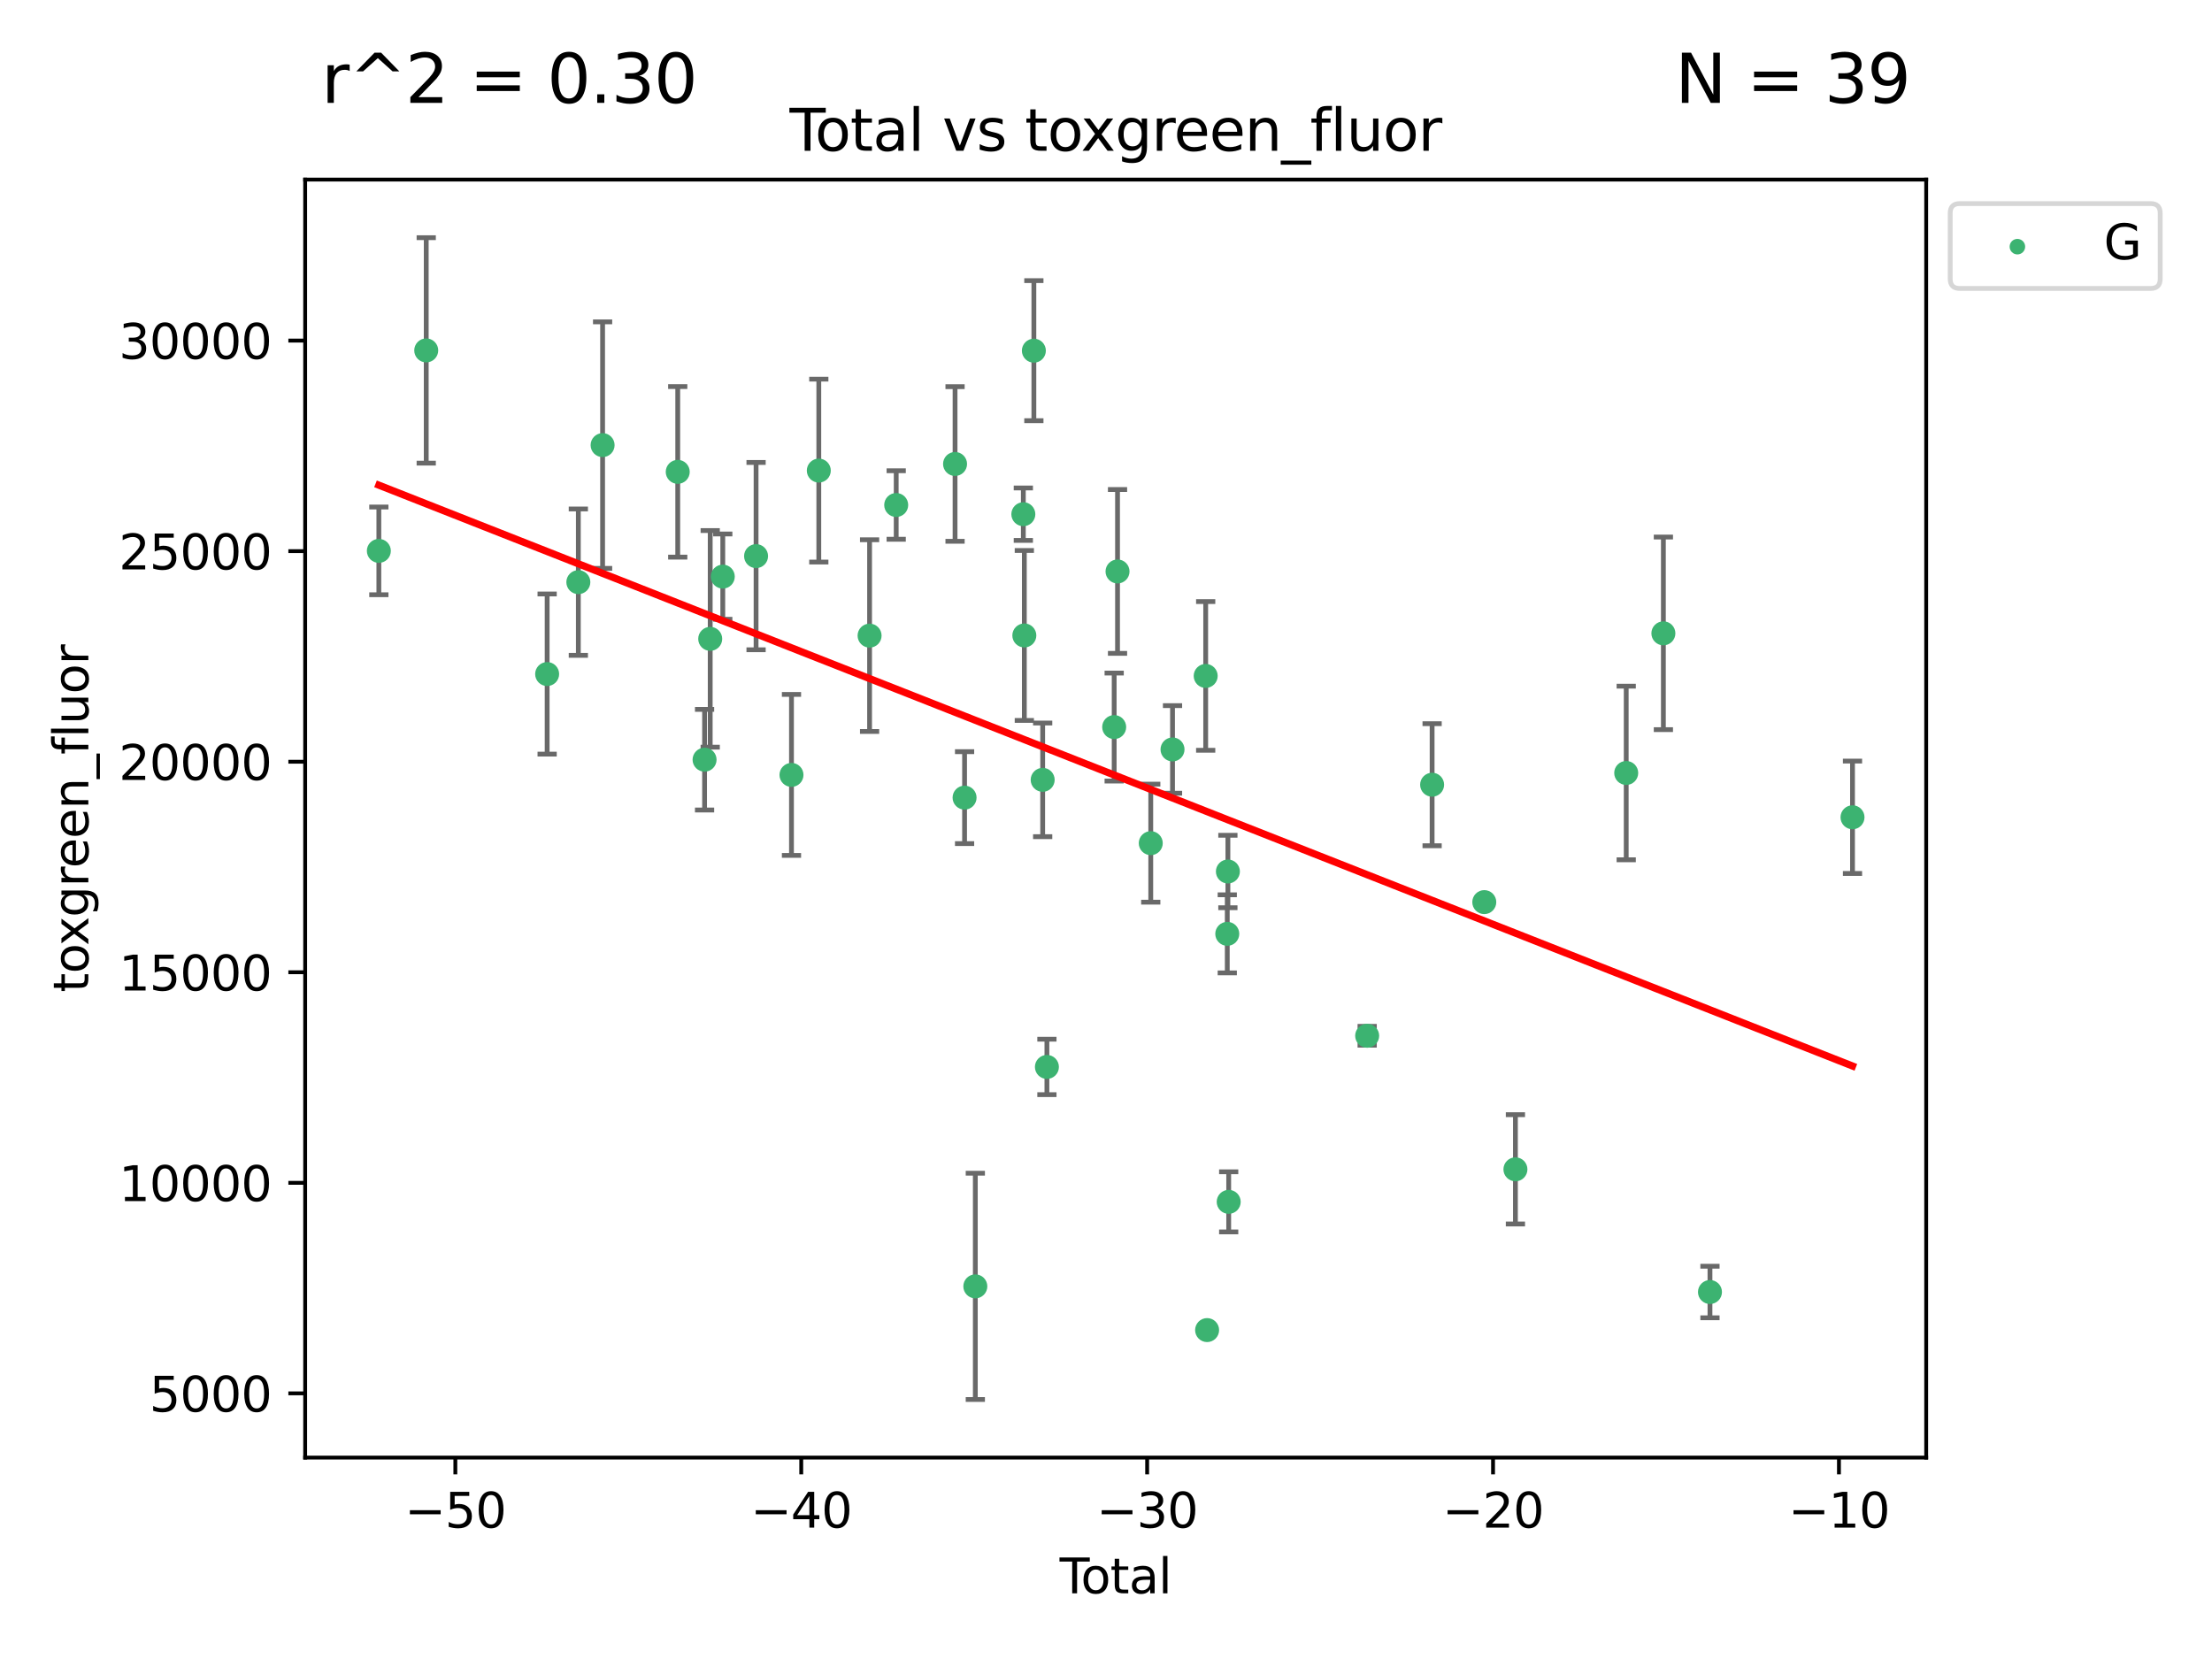 <?xml version="1.0" encoding="utf-8" standalone="no"?>
<!DOCTYPE svg PUBLIC "-//W3C//DTD SVG 1.1//EN"
  "http://www.w3.org/Graphics/SVG/1.1/DTD/svg11.dtd">
<svg xmlns:xlink="http://www.w3.org/1999/xlink" width="460.8pt" height="345.6pt" viewBox="0 0 460.8 345.6" xmlns="http://www.w3.org/2000/svg" version="1.1">
 <defs>
  <style type="text/css">*{stroke-linejoin: round; stroke-linecap: butt}</style>
 </defs>
 <g id="figure_1">
  <g id="patch_1">
   <path d="M 0 345.6 
L 460.8 345.6 
L 460.8 0 
L 0 0 
z
" style="fill: #ffffff"/>
  </g>
  <g id="axes_1">
   <g id="patch_2">
    <path d="M 63.571 303.64 
L 401.26 303.64 
L 401.26 37.411 
L 63.571 37.411 
z
" style="fill: #ffffff"/>
   </g>
   <g id="PathCollection_1">
    <defs>
     <path id="mf570d1c8af" d="M 0 1.118 
C 0.297 1.118 0.581 1 0.791 0.791 
C 1 0.581 1.118 0.297 1.118 0 
C 1.118 -0.297 1 -0.581 0.791 -0.791 
C 0.581 -1 0.297 -1.118 0 -1.118 
C -0.297 -1.118 -0.581 -1 -0.791 -0.791 
C -1 -0.581 -1.118 -0.297 -1.118 0 
C -1.118 0.297 -1 0.581 -0.791 0.791 
C -0.581 1 -0.297 1.118 0 1.118 
z
" style="stroke: #3cb371"/>
    </defs>
    <g clip-path="url(#pec3fdf58c4)">
     <use xlink:href="#mf570d1c8af" x="78.921" y="114.758" style="fill: #3cb371; stroke: #3cb371"/>
     <use xlink:href="#mf570d1c8af" x="88.792" y="72.997" style="fill: #3cb371; stroke: #3cb371"/>
     <use xlink:href="#mf570d1c8af" x="113.98" y="140.416" style="fill: #3cb371; stroke: #3cb371"/>
     <use xlink:href="#mf570d1c8af" x="120.479" y="121.273" style="fill: #3cb371; stroke: #3cb371"/>
     <use xlink:href="#mf570d1c8af" x="125.533" y="92.727" style="fill: #3cb371; stroke: #3cb371"/>
     <use xlink:href="#mf570d1c8af" x="141.185" y="98.296" style="fill: #3cb371; stroke: #3cb371"/>
     <use xlink:href="#mf570d1c8af" x="146.775" y="158.255" style="fill: #3cb371; stroke: #3cb371"/>
     <use xlink:href="#mf570d1c8af" x="147.95" y="133.085" style="fill: #3cb371; stroke: #3cb371"/>
     <use xlink:href="#mf570d1c8af" x="150.568" y="120.118" style="fill: #3cb371; stroke: #3cb371"/>
     <use xlink:href="#mf570d1c8af" x="157.504" y="115.849" style="fill: #3cb371; stroke: #3cb371"/>
     <use xlink:href="#mf570d1c8af" x="164.88" y="161.427" style="fill: #3cb371; stroke: #3cb371"/>
     <use xlink:href="#mf570d1c8af" x="170.572" y="98.031" style="fill: #3cb371; stroke: #3cb371"/>
     <use xlink:href="#mf570d1c8af" x="181.15" y="132.413" style="fill: #3cb371; stroke: #3cb371"/>
     <use xlink:href="#mf570d1c8af" x="186.695" y="105.202" style="fill: #3cb371; stroke: #3cb371"/>
     <use xlink:href="#mf570d1c8af" x="198.955" y="96.654" style="fill: #3cb371; stroke: #3cb371"/>
     <use xlink:href="#mf570d1c8af" x="200.939" y="166.161" style="fill: #3cb371; stroke: #3cb371"/>
     <use xlink:href="#mf570d1c8af" x="203.178" y="267.972" style="fill: #3cb371; stroke: #3cb371"/>
     <use xlink:href="#mf570d1c8af" x="213.179" y="107.117" style="fill: #3cb371; stroke: #3cb371"/>
     <use xlink:href="#mf570d1c8af" x="213.387" y="132.378" style="fill: #3cb371; stroke: #3cb371"/>
     <use xlink:href="#mf570d1c8af" x="215.374" y="73.051" style="fill: #3cb371; stroke: #3cb371"/>
     <use xlink:href="#mf570d1c8af" x="217.208" y="162.455" style="fill: #3cb371; stroke: #3cb371"/>
     <use xlink:href="#mf570d1c8af" x="218.09" y="222.262" style="fill: #3cb371; stroke: #3cb371"/>
     <use xlink:href="#mf570d1c8af" x="232.104" y="151.461" style="fill: #3cb371; stroke: #3cb371"/>
     <use xlink:href="#mf570d1c8af" x="232.802" y="119.045" style="fill: #3cb371; stroke: #3cb371"/>
     <use xlink:href="#mf570d1c8af" x="239.724" y="175.647" style="fill: #3cb371; stroke: #3cb371"/>
     <use xlink:href="#mf570d1c8af" x="244.258" y="156.122" style="fill: #3cb371; stroke: #3cb371"/>
     <use xlink:href="#mf570d1c8af" x="251.167" y="140.808" style="fill: #3cb371; stroke: #3cb371"/>
     <use xlink:href="#mf570d1c8af" x="251.462" y="277.082" style="fill: #3cb371; stroke: #3cb371"/>
     <use xlink:href="#mf570d1c8af" x="255.663" y="194.536" style="fill: #3cb371; stroke: #3cb371"/>
     <use xlink:href="#mf570d1c8af" x="255.793" y="181.548" style="fill: #3cb371; stroke: #3cb371"/>
     <use xlink:href="#mf570d1c8af" x="255.96" y="250.367" style="fill: #3cb371; stroke: #3cb371"/>
     <use xlink:href="#mf570d1c8af" x="284.806" y="215.769" style="fill: #3cb371; stroke: #3cb371"/>
     <use xlink:href="#mf570d1c8af" x="298.336" y="163.471" style="fill: #3cb371; stroke: #3cb371"/>
     <use xlink:href="#mf570d1c8af" x="309.203" y="187.926" style="fill: #3cb371; stroke: #3cb371"/>
     <use xlink:href="#mf570d1c8af" x="315.691" y="243.591" style="fill: #3cb371; stroke: #3cb371"/>
     <use xlink:href="#mf570d1c8af" x="338.77" y="161.024" style="fill: #3cb371; stroke: #3cb371"/>
     <use xlink:href="#mf570d1c8af" x="346.513" y="131.935" style="fill: #3cb371; stroke: #3cb371"/>
     <use xlink:href="#mf570d1c8af" x="356.217" y="269.151" style="fill: #3cb371; stroke: #3cb371"/>
     <use xlink:href="#mf570d1c8af" x="385.911" y="170.254" style="fill: #3cb371; stroke: #3cb371"/>
    </g>
   </g>
   <g id="matplotlib.axis_1">
    <g id="xtick_1">
     <g id="line2d_1">
      <defs>
       <path id="m1be189c20b" d="M 0 0 
L 0 3.5 
" style="stroke: #000000; stroke-width: 0.8"/>
      </defs>
      <g>
       <use xlink:href="#m1be189c20b" x="94.856" y="303.64" style="stroke: #000000; stroke-width: 0.8"/>
      </g>
     </g>
     <g id="text_1">
      <!-- −50 -->
      <g transform="translate(84.304 318.238)scale(0.1 -0.1)">
       <defs>
        <path id="DejaVuSans-2212" d="M 678 2272 
L 4684 2272 
L 4684 1741 
L 678 1741 
L 678 2272 
z
" transform="scale(0.016)"/>
        <path id="DejaVuSans-35" d="M 691 4666 
L 3169 4666 
L 3169 4134 
L 1269 4134 
L 1269 2991 
Q 1406 3038 1543 3061 
Q 1681 3084 1819 3084 
Q 2600 3084 3056 2656 
Q 3513 2228 3513 1497 
Q 3513 744 3044 326 
Q 2575 -91 1722 -91 
Q 1428 -91 1123 -41 
Q 819 9 494 109 
L 494 744 
Q 775 591 1075 516 
Q 1375 441 1709 441 
Q 2250 441 2565 725 
Q 2881 1009 2881 1497 
Q 2881 1984 2565 2268 
Q 2250 2553 1709 2553 
Q 1456 2553 1204 2497 
Q 953 2441 691 2322 
L 691 4666 
z
" transform="scale(0.016)"/>
        <path id="DejaVuSans-30" d="M 2034 4250 
Q 1547 4250 1301 3770 
Q 1056 3291 1056 2328 
Q 1056 1369 1301 889 
Q 1547 409 2034 409 
Q 2525 409 2770 889 
Q 3016 1369 3016 2328 
Q 3016 3291 2770 3770 
Q 2525 4250 2034 4250 
z
M 2034 4750 
Q 2819 4750 3233 4129 
Q 3647 3509 3647 2328 
Q 3647 1150 3233 529 
Q 2819 -91 2034 -91 
Q 1250 -91 836 529 
Q 422 1150 422 2328 
Q 422 3509 836 4129 
Q 1250 4750 2034 4750 
z
" transform="scale(0.016)"/>
       </defs>
       <use xlink:href="#DejaVuSans-2212"/>
       <use xlink:href="#DejaVuSans-35" x="83.789"/>
       <use xlink:href="#DejaVuSans-30" x="147.412"/>
      </g>
     </g>
    </g>
    <g id="xtick_2">
     <g id="line2d_2">
      <g>
       <use xlink:href="#m1be189c20b" x="166.914" y="303.64" style="stroke: #000000; stroke-width: 0.8"/>
      </g>
     </g>
     <g id="text_2">
      <!-- −40 -->
      <g transform="translate(156.361 318.238)scale(0.1 -0.1)">
       <defs>
        <path id="DejaVuSans-34" d="M 2419 4116 
L 825 1625 
L 2419 1625 
L 2419 4116 
z
M 2253 4666 
L 3047 4666 
L 3047 1625 
L 3713 1625 
L 3713 1100 
L 3047 1100 
L 3047 0 
L 2419 0 
L 2419 1100 
L 313 1100 
L 313 1709 
L 2253 4666 
z
" transform="scale(0.016)"/>
       </defs>
       <use xlink:href="#DejaVuSans-2212"/>
       <use xlink:href="#DejaVuSans-34" x="83.789"/>
       <use xlink:href="#DejaVuSans-30" x="147.412"/>
      </g>
     </g>
    </g>
    <g id="xtick_3">
     <g id="line2d_3">
      <g>
       <use xlink:href="#m1be189c20b" x="238.971" y="303.64" style="stroke: #000000; stroke-width: 0.8"/>
      </g>
     </g>
     <g id="text_3">
      <!-- −30 -->
      <g transform="translate(228.419 318.238)scale(0.1 -0.1)">
       <defs>
        <path id="DejaVuSans-33" d="M 2597 2516 
Q 3050 2419 3304 2112 
Q 3559 1806 3559 1356 
Q 3559 666 3084 287 
Q 2609 -91 1734 -91 
Q 1441 -91 1130 -33 
Q 819 25 488 141 
L 488 750 
Q 750 597 1062 519 
Q 1375 441 1716 441 
Q 2309 441 2620 675 
Q 2931 909 2931 1356 
Q 2931 1769 2642 2001 
Q 2353 2234 1838 2234 
L 1294 2234 
L 1294 2753 
L 1863 2753 
Q 2328 2753 2575 2939 
Q 2822 3125 2822 3475 
Q 2822 3834 2567 4026 
Q 2313 4219 1838 4219 
Q 1578 4219 1281 4162 
Q 984 4106 628 3988 
L 628 4550 
Q 988 4650 1302 4700 
Q 1616 4750 1894 4750 
Q 2613 4750 3031 4423 
Q 3450 4097 3450 3541 
Q 3450 3153 3228 2886 
Q 3006 2619 2597 2516 
z
" transform="scale(0.016)"/>
       </defs>
       <use xlink:href="#DejaVuSans-2212"/>
       <use xlink:href="#DejaVuSans-33" x="83.789"/>
       <use xlink:href="#DejaVuSans-30" x="147.412"/>
      </g>
     </g>
    </g>
    <g id="xtick_4">
     <g id="line2d_4">
      <g>
       <use xlink:href="#m1be189c20b" x="311.029" y="303.64" style="stroke: #000000; stroke-width: 0.8"/>
      </g>
     </g>
     <g id="text_4">
      <!-- −20 -->
      <g transform="translate(300.476 318.238)scale(0.1 -0.1)">
       <defs>
        <path id="DejaVuSans-32" d="M 1228 531 
L 3431 531 
L 3431 0 
L 469 0 
L 469 531 
Q 828 903 1448 1529 
Q 2069 2156 2228 2338 
Q 2531 2678 2651 2914 
Q 2772 3150 2772 3378 
Q 2772 3750 2511 3984 
Q 2250 4219 1831 4219 
Q 1534 4219 1204 4116 
Q 875 4013 500 3803 
L 500 4441 
Q 881 4594 1212 4672 
Q 1544 4750 1819 4750 
Q 2544 4750 2975 4387 
Q 3406 4025 3406 3419 
Q 3406 3131 3298 2873 
Q 3191 2616 2906 2266 
Q 2828 2175 2409 1742 
Q 1991 1309 1228 531 
z
" transform="scale(0.016)"/>
       </defs>
       <use xlink:href="#DejaVuSans-2212"/>
       <use xlink:href="#DejaVuSans-32" x="83.789"/>
       <use xlink:href="#DejaVuSans-30" x="147.412"/>
      </g>
     </g>
    </g>
    <g id="xtick_5">
     <g id="line2d_5">
      <g>
       <use xlink:href="#m1be189c20b" x="383.086" y="303.64" style="stroke: #000000; stroke-width: 0.8"/>
      </g>
     </g>
     <g id="text_5">
      <!-- −10 -->
      <g transform="translate(372.534 318.238)scale(0.1 -0.1)">
       <defs>
        <path id="DejaVuSans-31" d="M 794 531 
L 1825 531 
L 1825 4091 
L 703 3866 
L 703 4441 
L 1819 4666 
L 2450 4666 
L 2450 531 
L 3481 531 
L 3481 0 
L 794 0 
L 794 531 
z
" transform="scale(0.016)"/>
       </defs>
       <use xlink:href="#DejaVuSans-2212"/>
       <use xlink:href="#DejaVuSans-31" x="83.789"/>
       <use xlink:href="#DejaVuSans-30" x="147.412"/>
      </g>
     </g>
    </g>
    <g id="text_6">
     <!-- Total -->
     <g transform="translate(220.739 331.917)scale(0.1 -0.1)">
      <defs>
       <path id="DejaVuSans-54" d="M -19 4666 
L 3928 4666 
L 3928 4134 
L 2272 4134 
L 2272 0 
L 1638 0 
L 1638 4134 
L -19 4134 
L -19 4666 
z
" transform="scale(0.016)"/>
       <path id="DejaVuSans-6f" d="M 1959 3097 
Q 1497 3097 1228 2736 
Q 959 2375 959 1747 
Q 959 1119 1226 758 
Q 1494 397 1959 397 
Q 2419 397 2687 759 
Q 2956 1122 2956 1747 
Q 2956 2369 2687 2733 
Q 2419 3097 1959 3097 
z
M 1959 3584 
Q 2709 3584 3137 3096 
Q 3566 2609 3566 1747 
Q 3566 888 3137 398 
Q 2709 -91 1959 -91 
Q 1206 -91 779 398 
Q 353 888 353 1747 
Q 353 2609 779 3096 
Q 1206 3584 1959 3584 
z
" transform="scale(0.016)"/>
       <path id="DejaVuSans-74" d="M 1172 4494 
L 1172 3500 
L 2356 3500 
L 2356 3053 
L 1172 3053 
L 1172 1153 
Q 1172 725 1289 603 
Q 1406 481 1766 481 
L 2356 481 
L 2356 0 
L 1766 0 
Q 1100 0 847 248 
Q 594 497 594 1153 
L 594 3053 
L 172 3053 
L 172 3500 
L 594 3500 
L 594 4494 
L 1172 4494 
z
" transform="scale(0.016)"/>
       <path id="DejaVuSans-61" d="M 2194 1759 
Q 1497 1759 1228 1600 
Q 959 1441 959 1056 
Q 959 750 1161 570 
Q 1363 391 1709 391 
Q 2188 391 2477 730 
Q 2766 1069 2766 1631 
L 2766 1759 
L 2194 1759 
z
M 3341 1997 
L 3341 0 
L 2766 0 
L 2766 531 
Q 2569 213 2275 61 
Q 1981 -91 1556 -91 
Q 1019 -91 701 211 
Q 384 513 384 1019 
Q 384 1609 779 1909 
Q 1175 2209 1959 2209 
L 2766 2209 
L 2766 2266 
Q 2766 2663 2505 2880 
Q 2244 3097 1772 3097 
Q 1472 3097 1187 3025 
Q 903 2953 641 2809 
L 641 3341 
Q 956 3463 1253 3523 
Q 1550 3584 1831 3584 
Q 2591 3584 2966 3190 
Q 3341 2797 3341 1997 
z
" transform="scale(0.016)"/>
       <path id="DejaVuSans-6c" d="M 603 4863 
L 1178 4863 
L 1178 0 
L 603 0 
L 603 4863 
z
" transform="scale(0.016)"/>
      </defs>
      <use xlink:href="#DejaVuSans-54"/>
      <use xlink:href="#DejaVuSans-6f" x="44.084"/>
      <use xlink:href="#DejaVuSans-74" x="105.266"/>
      <use xlink:href="#DejaVuSans-61" x="144.475"/>
      <use xlink:href="#DejaVuSans-6c" x="205.754"/>
     </g>
    </g>
   </g>
   <g id="matplotlib.axis_2">
    <g id="ytick_1">
     <g id="line2d_6">
      <defs>
       <path id="mf985f35f6e" d="M 0 0 
L -3.5 0 
" style="stroke: #000000; stroke-width: 0.8"/>
      </defs>
      <g>
       <use xlink:href="#mf985f35f6e" x="63.571" y="290.266" style="stroke: #000000; stroke-width: 0.8"/>
      </g>
     </g>
     <g id="text_7">
      <!-- 5000 -->
      <g transform="translate(31.121 294.065)scale(0.1 -0.1)">
       <use xlink:href="#DejaVuSans-35"/>
       <use xlink:href="#DejaVuSans-30" x="63.623"/>
       <use xlink:href="#DejaVuSans-30" x="127.246"/>
       <use xlink:href="#DejaVuSans-30" x="190.869"/>
      </g>
     </g>
    </g>
    <g id="ytick_2">
     <g id="line2d_7">
      <g>
       <use xlink:href="#mf985f35f6e" x="63.571" y="246.403" style="stroke: #000000; stroke-width: 0.8"/>
      </g>
     </g>
     <g id="text_8">
      <!-- 10000 -->
      <g transform="translate(24.759 250.202)scale(0.1 -0.1)">
       <use xlink:href="#DejaVuSans-31"/>
       <use xlink:href="#DejaVuSans-30" x="63.623"/>
       <use xlink:href="#DejaVuSans-30" x="127.246"/>
       <use xlink:href="#DejaVuSans-30" x="190.869"/>
       <use xlink:href="#DejaVuSans-30" x="254.492"/>
      </g>
     </g>
    </g>
    <g id="ytick_3">
     <g id="line2d_8">
      <g>
       <use xlink:href="#mf985f35f6e" x="63.571" y="202.54" style="stroke: #000000; stroke-width: 0.8"/>
      </g>
     </g>
     <g id="text_9">
      <!-- 15000 -->
      <g transform="translate(24.759 206.339)scale(0.1 -0.1)">
       <use xlink:href="#DejaVuSans-31"/>
       <use xlink:href="#DejaVuSans-35" x="63.623"/>
       <use xlink:href="#DejaVuSans-30" x="127.246"/>
       <use xlink:href="#DejaVuSans-30" x="190.869"/>
       <use xlink:href="#DejaVuSans-30" x="254.492"/>
      </g>
     </g>
    </g>
    <g id="ytick_4">
     <g id="line2d_9">
      <g>
       <use xlink:href="#mf985f35f6e" x="63.571" y="158.677" style="stroke: #000000; stroke-width: 0.8"/>
      </g>
     </g>
     <g id="text_10">
      <!-- 20000 -->
      <g transform="translate(24.759 162.477)scale(0.1 -0.1)">
       <use xlink:href="#DejaVuSans-32"/>
       <use xlink:href="#DejaVuSans-30" x="63.623"/>
       <use xlink:href="#DejaVuSans-30" x="127.246"/>
       <use xlink:href="#DejaVuSans-30" x="190.869"/>
       <use xlink:href="#DejaVuSans-30" x="254.492"/>
      </g>
     </g>
    </g>
    <g id="ytick_5">
     <g id="line2d_10">
      <g>
       <use xlink:href="#mf985f35f6e" x="63.571" y="114.815" style="stroke: #000000; stroke-width: 0.8"/>
      </g>
     </g>
     <g id="text_11">
      <!-- 25000 -->
      <g transform="translate(24.759 118.614)scale(0.1 -0.1)">
       <use xlink:href="#DejaVuSans-32"/>
       <use xlink:href="#DejaVuSans-35" x="63.623"/>
       <use xlink:href="#DejaVuSans-30" x="127.246"/>
       <use xlink:href="#DejaVuSans-30" x="190.869"/>
       <use xlink:href="#DejaVuSans-30" x="254.492"/>
      </g>
     </g>
    </g>
    <g id="ytick_6">
     <g id="line2d_11">
      <g>
       <use xlink:href="#mf985f35f6e" x="63.571" y="70.952" style="stroke: #000000; stroke-width: 0.8"/>
      </g>
     </g>
     <g id="text_12">
      <!-- 30000 -->
      <g transform="translate(24.759 74.751)scale(0.1 -0.1)">
       <use xlink:href="#DejaVuSans-33"/>
       <use xlink:href="#DejaVuSans-30" x="63.623"/>
       <use xlink:href="#DejaVuSans-30" x="127.246"/>
       <use xlink:href="#DejaVuSans-30" x="190.869"/>
       <use xlink:href="#DejaVuSans-30" x="254.492"/>
      </g>
     </g>
    </g>
    <g id="text_13">
     <!-- toxgreen_fluor -->
     <g transform="translate(18.401 206.72)rotate(-90)scale(0.1 -0.1)">
      <defs>
       <path id="DejaVuSans-78" d="M 3513 3500 
L 2247 1797 
L 3578 0 
L 2900 0 
L 1881 1375 
L 863 0 
L 184 0 
L 1544 1831 
L 300 3500 
L 978 3500 
L 1906 2253 
L 2834 3500 
L 3513 3500 
z
" transform="scale(0.016)"/>
       <path id="DejaVuSans-67" d="M 2906 1791 
Q 2906 2416 2648 2759 
Q 2391 3103 1925 3103 
Q 1463 3103 1205 2759 
Q 947 2416 947 1791 
Q 947 1169 1205 825 
Q 1463 481 1925 481 
Q 2391 481 2648 825 
Q 2906 1169 2906 1791 
z
M 3481 434 
Q 3481 -459 3084 -895 
Q 2688 -1331 1869 -1331 
Q 1566 -1331 1297 -1286 
Q 1028 -1241 775 -1147 
L 775 -588 
Q 1028 -725 1275 -790 
Q 1522 -856 1778 -856 
Q 2344 -856 2625 -561 
Q 2906 -266 2906 331 
L 2906 616 
Q 2728 306 2450 153 
Q 2172 0 1784 0 
Q 1141 0 747 490 
Q 353 981 353 1791 
Q 353 2603 747 3093 
Q 1141 3584 1784 3584 
Q 2172 3584 2450 3431 
Q 2728 3278 2906 2969 
L 2906 3500 
L 3481 3500 
L 3481 434 
z
" transform="scale(0.016)"/>
       <path id="DejaVuSans-72" d="M 2631 2963 
Q 2534 3019 2420 3045 
Q 2306 3072 2169 3072 
Q 1681 3072 1420 2755 
Q 1159 2438 1159 1844 
L 1159 0 
L 581 0 
L 581 3500 
L 1159 3500 
L 1159 2956 
Q 1341 3275 1631 3429 
Q 1922 3584 2338 3584 
Q 2397 3584 2469 3576 
Q 2541 3569 2628 3553 
L 2631 2963 
z
" transform="scale(0.016)"/>
       <path id="DejaVuSans-65" d="M 3597 1894 
L 3597 1613 
L 953 1613 
Q 991 1019 1311 708 
Q 1631 397 2203 397 
Q 2534 397 2845 478 
Q 3156 559 3463 722 
L 3463 178 
Q 3153 47 2828 -22 
Q 2503 -91 2169 -91 
Q 1331 -91 842 396 
Q 353 884 353 1716 
Q 353 2575 817 3079 
Q 1281 3584 2069 3584 
Q 2775 3584 3186 3129 
Q 3597 2675 3597 1894 
z
M 3022 2063 
Q 3016 2534 2758 2815 
Q 2500 3097 2075 3097 
Q 1594 3097 1305 2825 
Q 1016 2553 972 2059 
L 3022 2063 
z
" transform="scale(0.016)"/>
       <path id="DejaVuSans-6e" d="M 3513 2113 
L 3513 0 
L 2938 0 
L 2938 2094 
Q 2938 2591 2744 2837 
Q 2550 3084 2163 3084 
Q 1697 3084 1428 2787 
Q 1159 2491 1159 1978 
L 1159 0 
L 581 0 
L 581 3500 
L 1159 3500 
L 1159 2956 
Q 1366 3272 1645 3428 
Q 1925 3584 2291 3584 
Q 2894 3584 3203 3211 
Q 3513 2838 3513 2113 
z
" transform="scale(0.016)"/>
       <path id="DejaVuSans-5f" d="M 3263 -1063 
L 3263 -1509 
L -63 -1509 
L -63 -1063 
L 3263 -1063 
z
" transform="scale(0.016)"/>
       <path id="DejaVuSans-66" d="M 2375 4863 
L 2375 4384 
L 1825 4384 
Q 1516 4384 1395 4259 
Q 1275 4134 1275 3809 
L 1275 3500 
L 2222 3500 
L 2222 3053 
L 1275 3053 
L 1275 0 
L 697 0 
L 697 3053 
L 147 3053 
L 147 3500 
L 697 3500 
L 697 3744 
Q 697 4328 969 4595 
Q 1241 4863 1831 4863 
L 2375 4863 
z
" transform="scale(0.016)"/>
       <path id="DejaVuSans-75" d="M 544 1381 
L 544 3500 
L 1119 3500 
L 1119 1403 
Q 1119 906 1312 657 
Q 1506 409 1894 409 
Q 2359 409 2629 706 
Q 2900 1003 2900 1516 
L 2900 3500 
L 3475 3500 
L 3475 0 
L 2900 0 
L 2900 538 
Q 2691 219 2414 64 
Q 2138 -91 1772 -91 
Q 1169 -91 856 284 
Q 544 659 544 1381 
z
M 1991 3584 
L 1991 3584 
z
" transform="scale(0.016)"/>
      </defs>
      <use xlink:href="#DejaVuSans-74"/>
      <use xlink:href="#DejaVuSans-6f" x="39.209"/>
      <use xlink:href="#DejaVuSans-78" x="97.266"/>
      <use xlink:href="#DejaVuSans-67" x="156.445"/>
      <use xlink:href="#DejaVuSans-72" x="219.922"/>
      <use xlink:href="#DejaVuSans-65" x="258.785"/>
      <use xlink:href="#DejaVuSans-65" x="320.309"/>
      <use xlink:href="#DejaVuSans-6e" x="381.832"/>
      <use xlink:href="#DejaVuSans-5f" x="445.211"/>
      <use xlink:href="#DejaVuSans-66" x="495.211"/>
      <use xlink:href="#DejaVuSans-6c" x="530.416"/>
      <use xlink:href="#DejaVuSans-75" x="558.199"/>
      <use xlink:href="#DejaVuSans-6f" x="621.578"/>
      <use xlink:href="#DejaVuSans-72" x="682.76"/>
     </g>
    </g>
   </g>
   <g id="LineCollection_1">
    <path d="M 78.921 123.894 
L 78.921 105.622 
" clip-path="url(#pec3fdf58c4)" style="fill: none; stroke: #696969"/>
    <path d="M 88.792 96.481 
L 88.792 49.513 
" clip-path="url(#pec3fdf58c4)" style="fill: none; stroke: #696969"/>
    <path d="M 113.98 157.099 
L 113.98 123.733 
" clip-path="url(#pec3fdf58c4)" style="fill: none; stroke: #696969"/>
    <path d="M 120.479 136.52 
L 120.479 106.027 
" clip-path="url(#pec3fdf58c4)" style="fill: none; stroke: #696969"/>
    <path d="M 125.533 118.404 
L 125.533 67.05 
" clip-path="url(#pec3fdf58c4)" style="fill: none; stroke: #696969"/>
    <path d="M 141.185 116.062 
L 141.185 80.529 
" clip-path="url(#pec3fdf58c4)" style="fill: none; stroke: #696969"/>
    <path d="M 146.775 168.737 
L 146.775 147.774 
" clip-path="url(#pec3fdf58c4)" style="fill: none; stroke: #696969"/>
    <path d="M 147.95 155.648 
L 147.95 110.521 
" clip-path="url(#pec3fdf58c4)" style="fill: none; stroke: #696969"/>
    <path d="M 150.568 129.002 
L 150.568 111.235 
" clip-path="url(#pec3fdf58c4)" style="fill: none; stroke: #696969"/>
    <path d="M 157.504 135.361 
L 157.504 96.336 
" clip-path="url(#pec3fdf58c4)" style="fill: none; stroke: #696969"/>
    <path d="M 164.88 178.196 
L 164.88 144.657 
" clip-path="url(#pec3fdf58c4)" style="fill: none; stroke: #696969"/>
    <path d="M 170.572 117.085 
L 170.572 78.978 
" clip-path="url(#pec3fdf58c4)" style="fill: none; stroke: #696969"/>
    <path d="M 181.15 152.381 
L 181.15 112.444 
" clip-path="url(#pec3fdf58c4)" style="fill: none; stroke: #696969"/>
    <path d="M 186.695 112.336 
L 186.695 98.067 
" clip-path="url(#pec3fdf58c4)" style="fill: none; stroke: #696969"/>
    <path d="M 198.955 112.76 
L 198.955 80.548 
" clip-path="url(#pec3fdf58c4)" style="fill: none; stroke: #696969"/>
    <path d="M 200.939 175.738 
L 200.939 156.585 
" clip-path="url(#pec3fdf58c4)" style="fill: none; stroke: #696969"/>
    <path d="M 203.178 291.539 
L 203.178 244.406 
" clip-path="url(#pec3fdf58c4)" style="fill: none; stroke: #696969"/>
    <path d="M 213.179 112.579 
L 213.179 101.655 
" clip-path="url(#pec3fdf58c4)" style="fill: none; stroke: #696969"/>
    <path d="M 213.387 150.081 
L 213.387 114.675 
" clip-path="url(#pec3fdf58c4)" style="fill: none; stroke: #696969"/>
    <path d="M 215.374 87.64 
L 215.374 58.462 
" clip-path="url(#pec3fdf58c4)" style="fill: none; stroke: #696969"/>
    <path d="M 217.208 174.293 
L 217.208 150.618 
" clip-path="url(#pec3fdf58c4)" style="fill: none; stroke: #696969"/>
    <path d="M 218.09 228.037 
L 218.09 216.486 
" clip-path="url(#pec3fdf58c4)" style="fill: none; stroke: #696969"/>
    <path d="M 232.104 162.706 
L 232.104 140.216 
" clip-path="url(#pec3fdf58c4)" style="fill: none; stroke: #696969"/>
    <path d="M 232.802 136.112 
L 232.802 101.978 
" clip-path="url(#pec3fdf58c4)" style="fill: none; stroke: #696969"/>
    <path d="M 239.724 187.941 
L 239.724 163.353 
" clip-path="url(#pec3fdf58c4)" style="fill: none; stroke: #696969"/>
    <path d="M 244.258 165.245 
L 244.258 146.999 
" clip-path="url(#pec3fdf58c4)" style="fill: none; stroke: #696969"/>
    <path d="M 251.167 156.294 
L 251.167 125.323 
" clip-path="url(#pec3fdf58c4)" style="fill: none; stroke: #696969"/>
    <path d="M 251.462 277.828 
L 251.462 276.337 
" clip-path="url(#pec3fdf58c4)" style="fill: none; stroke: #696969"/>
    <path d="M 255.663 202.67 
L 255.663 186.402 
" clip-path="url(#pec3fdf58c4)" style="fill: none; stroke: #696969"/>
    <path d="M 255.793 189.094 
L 255.793 174.002 
" clip-path="url(#pec3fdf58c4)" style="fill: none; stroke: #696969"/>
    <path d="M 255.96 256.629 
L 255.96 244.105 
" clip-path="url(#pec3fdf58c4)" style="fill: none; stroke: #696969"/>
    <path d="M 284.806 217.73 
L 284.806 213.807 
" clip-path="url(#pec3fdf58c4)" style="fill: none; stroke: #696969"/>
    <path d="M 298.336 176.187 
L 298.336 150.755 
" clip-path="url(#pec3fdf58c4)" style="fill: none; stroke: #696969"/>
    <path d="M 309.203 188.743 
L 309.203 187.108 
" clip-path="url(#pec3fdf58c4)" style="fill: none; stroke: #696969"/>
    <path d="M 315.691 254.974 
L 315.691 232.208 
" clip-path="url(#pec3fdf58c4)" style="fill: none; stroke: #696969"/>
    <path d="M 338.77 179.108 
L 338.77 142.939 
" clip-path="url(#pec3fdf58c4)" style="fill: none; stroke: #696969"/>
    <path d="M 346.513 151.993 
L 346.513 111.877 
" clip-path="url(#pec3fdf58c4)" style="fill: none; stroke: #696969"/>
    <path d="M 356.217 274.52 
L 356.217 263.782 
" clip-path="url(#pec3fdf58c4)" style="fill: none; stroke: #696969"/>
    <path d="M 385.911 181.961 
L 385.911 158.547 
" clip-path="url(#pec3fdf58c4)" style="fill: none; stroke: #696969"/>
   </g>
   <g id="line2d_12">
    <defs>
     <path id="mb49b306c39" d="M 2 0 
L -2 -0 
" style="stroke: #696969"/>
    </defs>
    <g clip-path="url(#pec3fdf58c4)">
     <use xlink:href="#mb49b306c39" x="78.921" y="123.894" style="fill: #696969; stroke: #696969"/>
     <use xlink:href="#mb49b306c39" x="88.792" y="96.481" style="fill: #696969; stroke: #696969"/>
     <use xlink:href="#mb49b306c39" x="113.98" y="157.099" style="fill: #696969; stroke: #696969"/>
     <use xlink:href="#mb49b306c39" x="120.479" y="136.52" style="fill: #696969; stroke: #696969"/>
     <use xlink:href="#mb49b306c39" x="125.533" y="118.404" style="fill: #696969; stroke: #696969"/>
     <use xlink:href="#mb49b306c39" x="141.185" y="116.062" style="fill: #696969; stroke: #696969"/>
     <use xlink:href="#mb49b306c39" x="146.775" y="168.737" style="fill: #696969; stroke: #696969"/>
     <use xlink:href="#mb49b306c39" x="147.95" y="155.648" style="fill: #696969; stroke: #696969"/>
     <use xlink:href="#mb49b306c39" x="150.568" y="129.002" style="fill: #696969; stroke: #696969"/>
     <use xlink:href="#mb49b306c39" x="157.504" y="135.361" style="fill: #696969; stroke: #696969"/>
     <use xlink:href="#mb49b306c39" x="164.88" y="178.196" style="fill: #696969; stroke: #696969"/>
     <use xlink:href="#mb49b306c39" x="170.572" y="117.085" style="fill: #696969; stroke: #696969"/>
     <use xlink:href="#mb49b306c39" x="181.15" y="152.381" style="fill: #696969; stroke: #696969"/>
     <use xlink:href="#mb49b306c39" x="186.695" y="112.336" style="fill: #696969; stroke: #696969"/>
     <use xlink:href="#mb49b306c39" x="198.955" y="112.76" style="fill: #696969; stroke: #696969"/>
     <use xlink:href="#mb49b306c39" x="200.939" y="175.738" style="fill: #696969; stroke: #696969"/>
     <use xlink:href="#mb49b306c39" x="203.178" y="291.539" style="fill: #696969; stroke: #696969"/>
     <use xlink:href="#mb49b306c39" x="213.179" y="112.579" style="fill: #696969; stroke: #696969"/>
     <use xlink:href="#mb49b306c39" x="213.387" y="150.081" style="fill: #696969; stroke: #696969"/>
     <use xlink:href="#mb49b306c39" x="215.374" y="87.64" style="fill: #696969; stroke: #696969"/>
     <use xlink:href="#mb49b306c39" x="217.208" y="174.293" style="fill: #696969; stroke: #696969"/>
     <use xlink:href="#mb49b306c39" x="218.09" y="228.037" style="fill: #696969; stroke: #696969"/>
     <use xlink:href="#mb49b306c39" x="232.104" y="162.706" style="fill: #696969; stroke: #696969"/>
     <use xlink:href="#mb49b306c39" x="232.802" y="136.112" style="fill: #696969; stroke: #696969"/>
     <use xlink:href="#mb49b306c39" x="239.724" y="187.941" style="fill: #696969; stroke: #696969"/>
     <use xlink:href="#mb49b306c39" x="244.258" y="165.245" style="fill: #696969; stroke: #696969"/>
     <use xlink:href="#mb49b306c39" x="251.167" y="156.294" style="fill: #696969; stroke: #696969"/>
     <use xlink:href="#mb49b306c39" x="251.462" y="277.828" style="fill: #696969; stroke: #696969"/>
     <use xlink:href="#mb49b306c39" x="255.663" y="202.67" style="fill: #696969; stroke: #696969"/>
     <use xlink:href="#mb49b306c39" x="255.793" y="189.094" style="fill: #696969; stroke: #696969"/>
     <use xlink:href="#mb49b306c39" x="255.96" y="256.629" style="fill: #696969; stroke: #696969"/>
     <use xlink:href="#mb49b306c39" x="284.806" y="217.73" style="fill: #696969; stroke: #696969"/>
     <use xlink:href="#mb49b306c39" x="298.336" y="176.187" style="fill: #696969; stroke: #696969"/>
     <use xlink:href="#mb49b306c39" x="309.203" y="188.743" style="fill: #696969; stroke: #696969"/>
     <use xlink:href="#mb49b306c39" x="315.691" y="254.974" style="fill: #696969; stroke: #696969"/>
     <use xlink:href="#mb49b306c39" x="338.77" y="179.108" style="fill: #696969; stroke: #696969"/>
     <use xlink:href="#mb49b306c39" x="346.513" y="151.993" style="fill: #696969; stroke: #696969"/>
     <use xlink:href="#mb49b306c39" x="356.217" y="274.52" style="fill: #696969; stroke: #696969"/>
     <use xlink:href="#mb49b306c39" x="385.911" y="181.961" style="fill: #696969; stroke: #696969"/>
    </g>
   </g>
   <g id="line2d_13">
    <g clip-path="url(#pec3fdf58c4)">
     <use xlink:href="#mb49b306c39" x="78.921" y="105.622" style="fill: #696969; stroke: #696969"/>
     <use xlink:href="#mb49b306c39" x="88.792" y="49.513" style="fill: #696969; stroke: #696969"/>
     <use xlink:href="#mb49b306c39" x="113.98" y="123.733" style="fill: #696969; stroke: #696969"/>
     <use xlink:href="#mb49b306c39" x="120.479" y="106.027" style="fill: #696969; stroke: #696969"/>
     <use xlink:href="#mb49b306c39" x="125.533" y="67.05" style="fill: #696969; stroke: #696969"/>
     <use xlink:href="#mb49b306c39" x="141.185" y="80.529" style="fill: #696969; stroke: #696969"/>
     <use xlink:href="#mb49b306c39" x="146.775" y="147.774" style="fill: #696969; stroke: #696969"/>
     <use xlink:href="#mb49b306c39" x="147.95" y="110.521" style="fill: #696969; stroke: #696969"/>
     <use xlink:href="#mb49b306c39" x="150.568" y="111.235" style="fill: #696969; stroke: #696969"/>
     <use xlink:href="#mb49b306c39" x="157.504" y="96.336" style="fill: #696969; stroke: #696969"/>
     <use xlink:href="#mb49b306c39" x="164.88" y="144.657" style="fill: #696969; stroke: #696969"/>
     <use xlink:href="#mb49b306c39" x="170.572" y="78.978" style="fill: #696969; stroke: #696969"/>
     <use xlink:href="#mb49b306c39" x="181.15" y="112.444" style="fill: #696969; stroke: #696969"/>
     <use xlink:href="#mb49b306c39" x="186.695" y="98.067" style="fill: #696969; stroke: #696969"/>
     <use xlink:href="#mb49b306c39" x="198.955" y="80.548" style="fill: #696969; stroke: #696969"/>
     <use xlink:href="#mb49b306c39" x="200.939" y="156.585" style="fill: #696969; stroke: #696969"/>
     <use xlink:href="#mb49b306c39" x="203.178" y="244.406" style="fill: #696969; stroke: #696969"/>
     <use xlink:href="#mb49b306c39" x="213.179" y="101.655" style="fill: #696969; stroke: #696969"/>
     <use xlink:href="#mb49b306c39" x="213.387" y="114.675" style="fill: #696969; stroke: #696969"/>
     <use xlink:href="#mb49b306c39" x="215.374" y="58.462" style="fill: #696969; stroke: #696969"/>
     <use xlink:href="#mb49b306c39" x="217.208" y="150.618" style="fill: #696969; stroke: #696969"/>
     <use xlink:href="#mb49b306c39" x="218.09" y="216.486" style="fill: #696969; stroke: #696969"/>
     <use xlink:href="#mb49b306c39" x="232.104" y="140.216" style="fill: #696969; stroke: #696969"/>
     <use xlink:href="#mb49b306c39" x="232.802" y="101.978" style="fill: #696969; stroke: #696969"/>
     <use xlink:href="#mb49b306c39" x="239.724" y="163.353" style="fill: #696969; stroke: #696969"/>
     <use xlink:href="#mb49b306c39" x="244.258" y="146.999" style="fill: #696969; stroke: #696969"/>
     <use xlink:href="#mb49b306c39" x="251.167" y="125.323" style="fill: #696969; stroke: #696969"/>
     <use xlink:href="#mb49b306c39" x="251.462" y="276.337" style="fill: #696969; stroke: #696969"/>
     <use xlink:href="#mb49b306c39" x="255.663" y="186.402" style="fill: #696969; stroke: #696969"/>
     <use xlink:href="#mb49b306c39" x="255.793" y="174.002" style="fill: #696969; stroke: #696969"/>
     <use xlink:href="#mb49b306c39" x="255.96" y="244.105" style="fill: #696969; stroke: #696969"/>
     <use xlink:href="#mb49b306c39" x="284.806" y="213.807" style="fill: #696969; stroke: #696969"/>
     <use xlink:href="#mb49b306c39" x="298.336" y="150.755" style="fill: #696969; stroke: #696969"/>
     <use xlink:href="#mb49b306c39" x="309.203" y="187.108" style="fill: #696969; stroke: #696969"/>
     <use xlink:href="#mb49b306c39" x="315.691" y="232.208" style="fill: #696969; stroke: #696969"/>
     <use xlink:href="#mb49b306c39" x="338.77" y="142.939" style="fill: #696969; stroke: #696969"/>
     <use xlink:href="#mb49b306c39" x="346.513" y="111.877" style="fill: #696969; stroke: #696969"/>
     <use xlink:href="#mb49b306c39" x="356.217" y="263.782" style="fill: #696969; stroke: #696969"/>
     <use xlink:href="#mb49b306c39" x="385.911" y="158.547" style="fill: #696969; stroke: #696969"/>
    </g>
   </g>
   <g id="line2d_14">
    <path d="M 78.921 101.068 
L 88.792 104.958 
L 113.98 114.886 
L 120.479 117.448 
L 125.533 119.44 
L 141.185 125.61 
L 146.775 127.813 
L 147.95 128.276 
L 150.568 129.308 
L 157.504 132.042 
L 164.88 134.95 
L 170.572 137.193 
L 181.15 141.363 
L 186.695 143.548 
L 198.955 148.381 
L 200.939 149.163 
L 203.178 150.045 
L 213.179 153.987 
L 213.387 154.069 
L 215.374 154.852 
L 217.208 155.575 
L 218.09 155.923 
L 232.104 161.447 
L 232.802 161.722 
L 239.724 164.45 
L 244.258 166.237 
L 251.167 168.961 
L 251.462 169.077 
L 255.663 170.733 
L 255.793 170.784 
L 255.96 170.85 
L 284.806 182.22 
L 298.336 187.553 
L 309.203 191.836 
L 315.691 194.393 
L 338.77 203.49 
L 346.513 206.543 
L 356.217 210.367 
L 385.911 222.071 
" clip-path="url(#pec3fdf58c4)" style="fill: none; stroke: #ff0000; stroke-width: 1.5; stroke-linecap: square"/>
   </g>
   <g id="line2d_15">
    <defs>
     <path id="m1be3c426af" d="M 0 2 
C 0.53 2 1.039 1.789 1.414 1.414 
C 1.789 1.039 2 0.53 2 0 
C 2 -0.53 1.789 -1.039 1.414 -1.414 
C 1.039 -1.789 0.53 -2 0 -2 
C -0.53 -2 -1.039 -1.789 -1.414 -1.414 
C -1.789 -1.039 -2 -0.53 -2 0 
C -2 0.53 -1.789 1.039 -1.414 1.414 
C -1.039 1.789 -0.53 2 0 2 
z
" style="stroke: #3cb371"/>
    </defs>
    <g clip-path="url(#pec3fdf58c4)">
     <use xlink:href="#m1be3c426af" x="78.921" y="114.758" style="fill: #3cb371; stroke: #3cb371"/>
     <use xlink:href="#m1be3c426af" x="88.792" y="72.997" style="fill: #3cb371; stroke: #3cb371"/>
     <use xlink:href="#m1be3c426af" x="113.98" y="140.416" style="fill: #3cb371; stroke: #3cb371"/>
     <use xlink:href="#m1be3c426af" x="120.479" y="121.273" style="fill: #3cb371; stroke: #3cb371"/>
     <use xlink:href="#m1be3c426af" x="125.533" y="92.727" style="fill: #3cb371; stroke: #3cb371"/>
     <use xlink:href="#m1be3c426af" x="141.185" y="98.296" style="fill: #3cb371; stroke: #3cb371"/>
     <use xlink:href="#m1be3c426af" x="146.775" y="158.255" style="fill: #3cb371; stroke: #3cb371"/>
     <use xlink:href="#m1be3c426af" x="147.95" y="133.085" style="fill: #3cb371; stroke: #3cb371"/>
     <use xlink:href="#m1be3c426af" x="150.568" y="120.118" style="fill: #3cb371; stroke: #3cb371"/>
     <use xlink:href="#m1be3c426af" x="157.504" y="115.849" style="fill: #3cb371; stroke: #3cb371"/>
     <use xlink:href="#m1be3c426af" x="164.88" y="161.427" style="fill: #3cb371; stroke: #3cb371"/>
     <use xlink:href="#m1be3c426af" x="170.572" y="98.031" style="fill: #3cb371; stroke: #3cb371"/>
     <use xlink:href="#m1be3c426af" x="181.15" y="132.413" style="fill: #3cb371; stroke: #3cb371"/>
     <use xlink:href="#m1be3c426af" x="186.695" y="105.202" style="fill: #3cb371; stroke: #3cb371"/>
     <use xlink:href="#m1be3c426af" x="198.955" y="96.654" style="fill: #3cb371; stroke: #3cb371"/>
     <use xlink:href="#m1be3c426af" x="200.939" y="166.161" style="fill: #3cb371; stroke: #3cb371"/>
     <use xlink:href="#m1be3c426af" x="203.178" y="267.972" style="fill: #3cb371; stroke: #3cb371"/>
     <use xlink:href="#m1be3c426af" x="213.179" y="107.117" style="fill: #3cb371; stroke: #3cb371"/>
     <use xlink:href="#m1be3c426af" x="213.387" y="132.378" style="fill: #3cb371; stroke: #3cb371"/>
     <use xlink:href="#m1be3c426af" x="215.374" y="73.051" style="fill: #3cb371; stroke: #3cb371"/>
     <use xlink:href="#m1be3c426af" x="217.208" y="162.455" style="fill: #3cb371; stroke: #3cb371"/>
     <use xlink:href="#m1be3c426af" x="218.09" y="222.262" style="fill: #3cb371; stroke: #3cb371"/>
     <use xlink:href="#m1be3c426af" x="232.104" y="151.461" style="fill: #3cb371; stroke: #3cb371"/>
     <use xlink:href="#m1be3c426af" x="232.802" y="119.045" style="fill: #3cb371; stroke: #3cb371"/>
     <use xlink:href="#m1be3c426af" x="239.724" y="175.647" style="fill: #3cb371; stroke: #3cb371"/>
     <use xlink:href="#m1be3c426af" x="244.258" y="156.122" style="fill: #3cb371; stroke: #3cb371"/>
     <use xlink:href="#m1be3c426af" x="251.167" y="140.808" style="fill: #3cb371; stroke: #3cb371"/>
     <use xlink:href="#m1be3c426af" x="251.462" y="277.082" style="fill: #3cb371; stroke: #3cb371"/>
     <use xlink:href="#m1be3c426af" x="255.663" y="194.536" style="fill: #3cb371; stroke: #3cb371"/>
     <use xlink:href="#m1be3c426af" x="255.793" y="181.548" style="fill: #3cb371; stroke: #3cb371"/>
     <use xlink:href="#m1be3c426af" x="255.96" y="250.367" style="fill: #3cb371; stroke: #3cb371"/>
     <use xlink:href="#m1be3c426af" x="284.806" y="215.769" style="fill: #3cb371; stroke: #3cb371"/>
     <use xlink:href="#m1be3c426af" x="298.336" y="163.471" style="fill: #3cb371; stroke: #3cb371"/>
     <use xlink:href="#m1be3c426af" x="309.203" y="187.926" style="fill: #3cb371; stroke: #3cb371"/>
     <use xlink:href="#m1be3c426af" x="315.691" y="243.591" style="fill: #3cb371; stroke: #3cb371"/>
     <use xlink:href="#m1be3c426af" x="338.77" y="161.024" style="fill: #3cb371; stroke: #3cb371"/>
     <use xlink:href="#m1be3c426af" x="346.513" y="131.935" style="fill: #3cb371; stroke: #3cb371"/>
     <use xlink:href="#m1be3c426af" x="356.217" y="269.151" style="fill: #3cb371; stroke: #3cb371"/>
     <use xlink:href="#m1be3c426af" x="385.911" y="170.254" style="fill: #3cb371; stroke: #3cb371"/>
    </g>
   </g>
   <g id="patch_3">
    <path d="M 63.571 303.64 
L 63.571 37.411 
" style="fill: none; stroke: #000000; stroke-width: 0.8; stroke-linejoin: miter; stroke-linecap: square"/>
   </g>
   <g id="patch_4">
    <path d="M 401.26 303.64 
L 401.26 37.411 
" style="fill: none; stroke: #000000; stroke-width: 0.8; stroke-linejoin: miter; stroke-linecap: square"/>
   </g>
   <g id="patch_5">
    <path d="M 63.571 303.64 
L 401.26 303.64 
" style="fill: none; stroke: #000000; stroke-width: 0.8; stroke-linejoin: miter; stroke-linecap: square"/>
   </g>
   <g id="patch_6">
    <path d="M 63.571 37.411 
L 401.26 37.411 
" style="fill: none; stroke: #000000; stroke-width: 0.8; stroke-linejoin: miter; stroke-linecap: square"/>
   </g>
   <g id="text_14">
    <!-- N = 39 -->
    <g transform="translate(348.964 21.426)scale(0.14 -0.14)">
     <defs>
      <path id="DejaVuSans-4e" d="M 628 4666 
L 1478 4666 
L 3547 763 
L 3547 4666 
L 4159 4666 
L 4159 0 
L 3309 0 
L 1241 3903 
L 1241 0 
L 628 0 
L 628 4666 
z
" transform="scale(0.016)"/>
      <path id="DejaVuSans-20" transform="scale(0.016)"/>
      <path id="DejaVuSans-3d" d="M 678 2906 
L 4684 2906 
L 4684 2381 
L 678 2381 
L 678 2906 
z
M 678 1631 
L 4684 1631 
L 4684 1100 
L 678 1100 
L 678 1631 
z
" transform="scale(0.016)"/>
      <path id="DejaVuSans-39" d="M 703 97 
L 703 672 
Q 941 559 1184 500 
Q 1428 441 1663 441 
Q 2288 441 2617 861 
Q 2947 1281 2994 2138 
Q 2813 1869 2534 1725 
Q 2256 1581 1919 1581 
Q 1219 1581 811 2004 
Q 403 2428 403 3163 
Q 403 3881 828 4315 
Q 1253 4750 1959 4750 
Q 2769 4750 3195 4129 
Q 3622 3509 3622 2328 
Q 3622 1225 3098 567 
Q 2575 -91 1691 -91 
Q 1453 -91 1209 -44 
Q 966 3 703 97 
z
M 1959 2075 
Q 2384 2075 2632 2365 
Q 2881 2656 2881 3163 
Q 2881 3666 2632 3958 
Q 2384 4250 1959 4250 
Q 1534 4250 1286 3958 
Q 1038 3666 1038 3163 
Q 1038 2656 1286 2365 
Q 1534 2075 1959 2075 
z
" transform="scale(0.016)"/>
     </defs>
     <use xlink:href="#DejaVuSans-4e"/>
     <use xlink:href="#DejaVuSans-20" x="74.805"/>
     <use xlink:href="#DejaVuSans-3d" x="106.592"/>
     <use xlink:href="#DejaVuSans-20" x="190.381"/>
     <use xlink:href="#DejaVuSans-33" x="222.168"/>
     <use xlink:href="#DejaVuSans-39" x="285.791"/>
    </g>
   </g>
   <g id="text_15">
    <!-- r^2 = 0.30 -->
    <g transform="translate(66.948 21.426)scale(0.14 -0.14)">
     <defs>
      <path id="DejaVuSans-5e" d="M 2988 4666 
L 4684 2925 
L 4056 2925 
L 2681 4159 
L 1306 2925 
L 678 2925 
L 2375 4666 
L 2988 4666 
z
" transform="scale(0.016)"/>
      <path id="DejaVuSans-2e" d="M 684 794 
L 1344 794 
L 1344 0 
L 684 0 
L 684 794 
z
" transform="scale(0.016)"/>
     </defs>
     <use xlink:href="#DejaVuSans-72"/>
     <use xlink:href="#DejaVuSans-5e" x="41.113"/>
     <use xlink:href="#DejaVuSans-32" x="124.902"/>
     <use xlink:href="#DejaVuSans-20" x="188.525"/>
     <use xlink:href="#DejaVuSans-3d" x="220.312"/>
     <use xlink:href="#DejaVuSans-20" x="304.102"/>
     <use xlink:href="#DejaVuSans-30" x="335.889"/>
     <use xlink:href="#DejaVuSans-2e" x="399.512"/>
     <use xlink:href="#DejaVuSans-33" x="431.299"/>
     <use xlink:href="#DejaVuSans-30" x="494.922"/>
    </g>
   </g>
   <g id="text_16">
    <!-- Total vs toxgreen_fluor -->
    <g transform="translate(164.48 31.411)scale(0.12 -0.12)">
     <defs>
      <path id="DejaVuSans-76" d="M 191 3500 
L 800 3500 
L 1894 563 
L 2988 3500 
L 3597 3500 
L 2284 0 
L 1503 0 
L 191 3500 
z
" transform="scale(0.016)"/>
      <path id="DejaVuSans-73" d="M 2834 3397 
L 2834 2853 
Q 2591 2978 2328 3040 
Q 2066 3103 1784 3103 
Q 1356 3103 1142 2972 
Q 928 2841 928 2578 
Q 928 2378 1081 2264 
Q 1234 2150 1697 2047 
L 1894 2003 
Q 2506 1872 2764 1633 
Q 3022 1394 3022 966 
Q 3022 478 2636 193 
Q 2250 -91 1575 -91 
Q 1294 -91 989 -36 
Q 684 19 347 128 
L 347 722 
Q 666 556 975 473 
Q 1284 391 1588 391 
Q 1994 391 2212 530 
Q 2431 669 2431 922 
Q 2431 1156 2273 1281 
Q 2116 1406 1581 1522 
L 1381 1569 
Q 847 1681 609 1914 
Q 372 2147 372 2553 
Q 372 3047 722 3315 
Q 1072 3584 1716 3584 
Q 2034 3584 2315 3537 
Q 2597 3491 2834 3397 
z
" transform="scale(0.016)"/>
     </defs>
     <use xlink:href="#DejaVuSans-54"/>
     <use xlink:href="#DejaVuSans-6f" x="44.084"/>
     <use xlink:href="#DejaVuSans-74" x="105.266"/>
     <use xlink:href="#DejaVuSans-61" x="144.475"/>
     <use xlink:href="#DejaVuSans-6c" x="205.754"/>
     <use xlink:href="#DejaVuSans-20" x="233.537"/>
     <use xlink:href="#DejaVuSans-76" x="265.324"/>
     <use xlink:href="#DejaVuSans-73" x="324.504"/>
     <use xlink:href="#DejaVuSans-20" x="376.604"/>
     <use xlink:href="#DejaVuSans-74" x="408.391"/>
     <use xlink:href="#DejaVuSans-6f" x="447.6"/>
     <use xlink:href="#DejaVuSans-78" x="505.656"/>
     <use xlink:href="#DejaVuSans-67" x="564.836"/>
     <use xlink:href="#DejaVuSans-72" x="628.312"/>
     <use xlink:href="#DejaVuSans-65" x="667.176"/>
     <use xlink:href="#DejaVuSans-65" x="728.699"/>
     <use xlink:href="#DejaVuSans-6e" x="790.223"/>
     <use xlink:href="#DejaVuSans-5f" x="853.602"/>
     <use xlink:href="#DejaVuSans-66" x="903.602"/>
     <use xlink:href="#DejaVuSans-6c" x="938.807"/>
     <use xlink:href="#DejaVuSans-75" x="966.59"/>
     <use xlink:href="#DejaVuSans-6f" x="1029.969"/>
     <use xlink:href="#DejaVuSans-72" x="1091.15"/>
    </g>
   </g>
   <g id="legend_1">
    <g id="patch_7">
     <path d="M 408.26 60.089 
L 448.008 60.089 
Q 450.008 60.089 450.008 58.089 
L 450.008 44.411 
Q 450.008 42.411 448.008 42.411 
L 408.26 42.411 
Q 406.26 42.411 406.26 44.411 
L 406.26 58.089 
Q 406.26 60.089 408.26 60.089 
z
" style="fill: #ffffff; opacity: 0.8; stroke: #cccccc; stroke-linejoin: miter"/>
    </g>
    <g id="PathCollection_2">
     <g>
      <use xlink:href="#mf570d1c8af" x="420.26" y="51.385" style="fill: #3cb371; stroke: #3cb371"/>
     </g>
    </g>
    <g id="text_17">
     <!-- G -->
     <g transform="translate(438.26 54.01)scale(0.1 -0.1)">
      <defs>
       <path id="DejaVuSans-47" d="M 3809 666 
L 3809 1919 
L 2778 1919 
L 2778 2438 
L 4434 2438 
L 4434 434 
Q 4069 175 3628 42 
Q 3188 -91 2688 -91 
Q 1594 -91 976 548 
Q 359 1188 359 2328 
Q 359 3472 976 4111 
Q 1594 4750 2688 4750 
Q 3144 4750 3555 4637 
Q 3966 4525 4313 4306 
L 4313 3634 
Q 3963 3931 3569 4081 
Q 3175 4231 2741 4231 
Q 1884 4231 1454 3753 
Q 1025 3275 1025 2328 
Q 1025 1384 1454 906 
Q 1884 428 2741 428 
Q 3075 428 3337 486 
Q 3600 544 3809 666 
z
" transform="scale(0.016)"/>
      </defs>
      <use xlink:href="#DejaVuSans-47"/>
     </g>
    </g>
   </g>
  </g>
 </g>
 <defs>
  <clipPath id="pec3fdf58c4">
   <rect x="63.571" y="37.411" width="337.689" height="266.229"/>
  </clipPath>
 </defs>
</svg>

